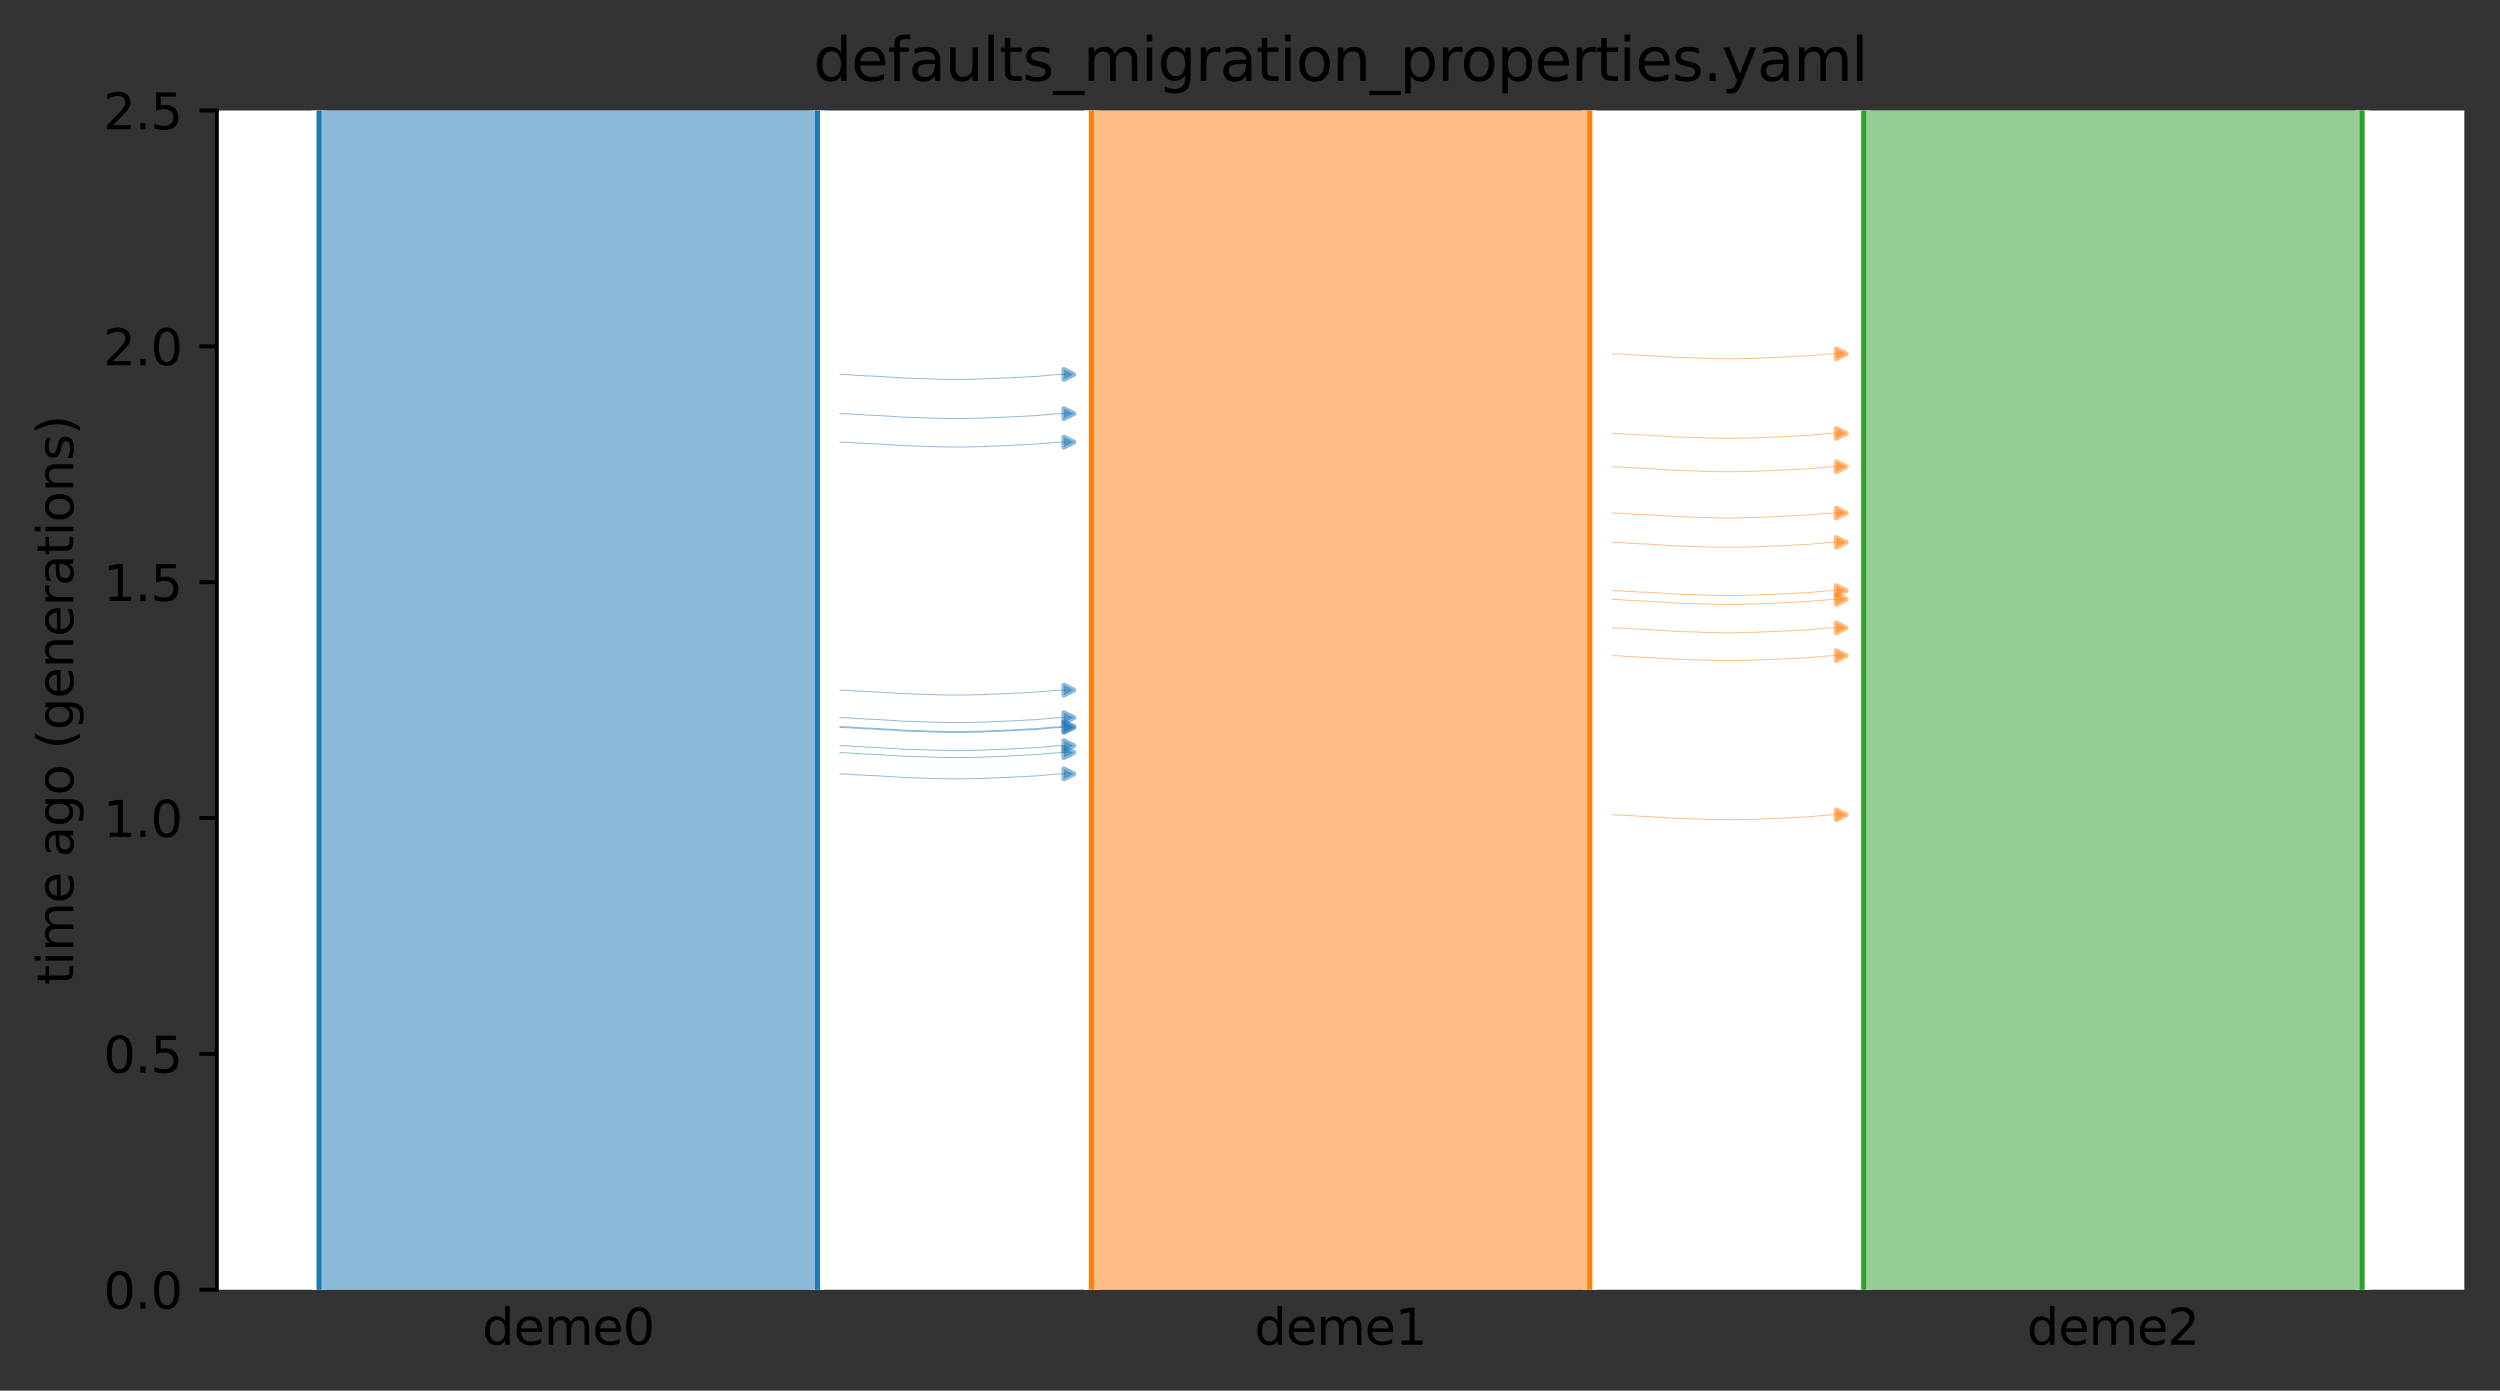 <?xml version="1.0" encoding="utf-8" standalone="no"?>
<!DOCTYPE svg PUBLIC "-//W3C//DTD SVG 1.1//EN"
  "http://www.w3.org/Graphics/SVG/1.1/DTD/svg11.dtd">
<svg xmlns:xlink="http://www.w3.org/1999/xlink" width="504.8pt" height="280.8pt" viewBox="0 0 504.8 280.8" xmlns="http://www.w3.org/2000/svg" version="1.1">
 <rect x="0" y="0" width="504.8" height="280.8" fill="#333333" stroke="none"/>
 <defs>
  <style type="text/css">*{stroke-linejoin: round; stroke-linecap: butt}</style>
 </defs>
 <g id="figure_1">
  <g id="patch_1">
   <path d="M 0 280.8 
L 504.8 280.8 
L 504.8 0 
L 0 0 
L 0 280.8 
z
" style="fill: none"/>
  </g>
  <g id="axes_1">
   <g id="patch_2">
    <path d="M 43.781 260.422 
L 497.6 260.422 
L 497.6 22.318 
L 43.781 22.318 
z
" style="fill: #ffffff"/>
   </g>
   <path d="M 169.607 151.973 
L 170.607 152.004 
L 171.607 152.041 
L 172.607 152.139 
L 173.607 152.172 
L 174.607 152.245 
L 175.607 152.284 
L 176.607 152.319 
L 177.607 152.377 
L 178.607 152.447 
L 179.607 152.499 
L 180.607 152.558 
L 181.607 152.647 
L 182.607 152.693 
L 183.607 152.735 
L 184.607 152.766 
L 185.607 152.792 
L 186.607 152.813 
L 187.607 152.867 
L 188.607 152.895 
L 189.607 152.925 
L 190.607 152.95 
L 191.607 152.961 
L 192.607 152.972 
L 193.607 152.971 
L 194.607 152.962 
L 195.607 152.95 
L 196.607 152.919 
L 197.607 152.908 
L 198.607 152.878 
L 199.607 152.818 
L 200.607 152.781 
L 201.607 152.742 
L 202.607 152.699 
L 203.607 152.667 
L 204.607 152.599 
L 205.607 152.56 
L 206.607 152.517 
L 207.607 152.447 
L 208.607 152.41 
L 209.607 152.352 
L 210.607 152.241 
L 211.607 152.17 
L 212.607 152.058 
L 213.607 152.012 
L 214.607 151.95 
L 215.823 151.902 
" clip-path="url(#p80053622db)" style="fill: none; stroke: #1f77b4; stroke-opacity: 0.5; stroke-width: 0.2; stroke-linecap: square"/>
   <path d="M 169.607 75.607 
L 170.607 75.638 
L 171.607 75.675 
L 172.607 75.773 
L 173.607 75.805 
L 174.607 75.879 
L 175.607 75.917 
L 176.607 75.953 
L 177.607 76.01 
L 178.607 76.081 
L 179.607 76.133 
L 180.607 76.192 
L 181.607 76.28 
L 182.607 76.326 
L 183.607 76.369 
L 184.607 76.399 
L 185.607 76.425 
L 186.607 76.447 
L 187.607 76.501 
L 188.607 76.529 
L 189.607 76.559 
L 190.607 76.584 
L 191.607 76.595 
L 192.607 76.605 
L 193.607 76.605 
L 194.607 76.596 
L 195.607 76.584 
L 196.607 76.553 
L 197.607 76.542 
L 198.607 76.512 
L 199.607 76.452 
L 200.607 76.415 
L 201.607 76.375 
L 202.607 76.333 
L 203.607 76.3 
L 204.607 76.233 
L 205.607 76.194 
L 206.607 76.151 
L 207.607 76.08 
L 208.607 76.044 
L 209.607 75.986 
L 210.607 75.875 
L 211.607 75.804 
L 212.607 75.691 
L 213.607 75.645 
L 214.607 75.584 
L 215.823 75.536 
" clip-path="url(#p80053622db)" style="fill: none; stroke: #1f77b4; stroke-opacity: 0.5; stroke-width: 0.2; stroke-linecap: square"/>
   <path d="M 169.607 150.557 
L 170.607 150.589 
L 171.607 150.625 
L 172.607 150.723 
L 173.607 150.756 
L 174.607 150.829 
L 175.607 150.868 
L 176.607 150.903 
L 177.607 150.961 
L 178.607 151.031 
L 179.607 151.083 
L 180.607 151.142 
L 181.607 151.231 
L 182.607 151.277 
L 183.607 151.319 
L 184.607 151.35 
L 185.607 151.376 
L 186.607 151.397 
L 187.607 151.451 
L 188.607 151.479 
L 189.607 151.509 
L 190.607 151.534 
L 191.607 151.546 
L 192.607 151.556 
L 193.607 151.556 
L 194.607 151.546 
L 195.607 151.534 
L 196.607 151.503 
L 197.607 151.492 
L 198.607 151.462 
L 199.607 151.402 
L 200.607 151.365 
L 201.607 151.326 
L 202.607 151.284 
L 203.607 151.251 
L 204.607 151.183 
L 205.607 151.144 
L 206.607 151.102 
L 207.607 151.031 
L 208.607 150.995 
L 209.607 150.936 
L 210.607 150.825 
L 211.607 150.755 
L 212.607 150.642 
L 213.607 150.596 
L 214.607 150.535 
L 215.823 150.486 
" clip-path="url(#p80053622db)" style="fill: none; stroke: #1f77b4; stroke-opacity: 0.5; stroke-width: 0.2; stroke-linecap: square"/>
   <path d="M 169.607 156.268 
L 170.607 156.3 
L 171.607 156.337 
L 172.607 156.434 
L 173.607 156.467 
L 174.607 156.54 
L 175.607 156.579 
L 176.607 156.614 
L 177.607 156.672 
L 178.607 156.743 
L 179.607 156.794 
L 180.607 156.854 
L 181.607 156.942 
L 182.607 156.988 
L 183.607 157.03 
L 184.607 157.061 
L 185.607 157.087 
L 186.607 157.108 
L 187.607 157.162 
L 188.607 157.19 
L 189.607 157.22 
L 190.607 157.246 
L 191.607 157.257 
L 192.607 157.267 
L 193.607 157.267 
L 194.607 157.257 
L 195.607 157.245 
L 196.607 157.214 
L 197.607 157.203 
L 198.607 157.173 
L 199.607 157.113 
L 200.607 157.076 
L 201.607 157.037 
L 202.607 156.995 
L 203.607 156.962 
L 204.607 156.894 
L 205.607 156.855 
L 206.607 156.813 
L 207.607 156.742 
L 208.607 156.706 
L 209.607 156.647 
L 210.607 156.536 
L 211.607 156.466 
L 212.607 156.353 
L 213.607 156.307 
L 214.607 156.246 
L 215.823 156.197 
" clip-path="url(#p80053622db)" style="fill: none; stroke: #1f77b4; stroke-opacity: 0.5; stroke-width: 0.2; stroke-linecap: square"/>
   <path d="M 169.607 144.903 
L 170.607 144.934 
L 171.607 144.971 
L 172.607 145.069 
L 173.607 145.101 
L 174.607 145.175 
L 175.607 145.214 
L 176.607 145.249 
L 177.607 145.307 
L 178.607 145.377 
L 179.607 145.429 
L 180.607 145.488 
L 181.607 145.576 
L 182.607 145.623 
L 183.607 145.665 
L 184.607 145.695 
L 185.607 145.721 
L 186.607 145.743 
L 187.607 145.797 
L 188.607 145.825 
L 189.607 145.855 
L 190.607 145.88 
L 191.607 145.891 
L 192.607 145.901 
L 193.607 145.901 
L 194.607 145.892 
L 195.607 145.88 
L 196.607 145.849 
L 197.607 145.838 
L 198.607 145.808 
L 199.607 145.748 
L 200.607 145.711 
L 201.607 145.672 
L 202.607 145.629 
L 203.607 145.596 
L 204.607 145.529 
L 205.607 145.49 
L 206.607 145.447 
L 207.607 145.377 
L 208.607 145.34 
L 209.607 145.282 
L 210.607 145.171 
L 211.607 145.1 
L 212.607 144.987 
L 213.607 144.942 
L 214.607 144.88 
L 215.823 144.832 
" clip-path="url(#p80053622db)" style="fill: none; stroke: #1f77b4; stroke-opacity: 0.5; stroke-width: 0.2; stroke-linecap: square"/>
   <path d="M 169.607 89.265 
L 170.607 89.297 
L 171.607 89.333 
L 172.607 89.431 
L 173.607 89.464 
L 174.607 89.537 
L 175.607 89.576 
L 176.607 89.611 
L 177.607 89.669 
L 178.607 89.739 
L 179.607 89.791 
L 180.607 89.85 
L 181.607 89.939 
L 182.607 89.985 
L 183.607 90.027 
L 184.607 90.058 
L 185.607 90.084 
L 186.607 90.105 
L 187.607 90.159 
L 188.607 90.187 
L 189.607 90.217 
L 190.607 90.242 
L 191.607 90.254 
L 192.607 90.264 
L 193.607 90.264 
L 194.607 90.254 
L 195.607 90.242 
L 196.607 90.211 
L 197.607 90.2 
L 198.607 90.17 
L 199.607 90.11 
L 200.607 90.073 
L 201.607 90.034 
L 202.607 89.992 
L 203.607 89.959 
L 204.607 89.891 
L 205.607 89.852 
L 206.607 89.81 
L 207.607 89.739 
L 208.607 89.703 
L 209.607 89.644 
L 210.607 89.533 
L 211.607 89.463 
L 212.607 89.35 
L 213.607 89.304 
L 214.607 89.243 
L 215.823 89.194 
" clip-path="url(#p80053622db)" style="fill: none; stroke: #1f77b4; stroke-opacity: 0.5; stroke-width: 0.2; stroke-linecap: square"/>
   <path d="M 169.607 146.894 
L 170.607 146.925 
L 171.607 146.962 
L 172.607 147.06 
L 173.607 147.093 
L 174.607 147.166 
L 175.607 147.205 
L 176.607 147.24 
L 177.607 147.298 
L 178.607 147.368 
L 179.607 147.42 
L 180.607 147.479 
L 181.607 147.568 
L 182.607 147.614 
L 183.607 147.656 
L 184.607 147.687 
L 185.607 147.713 
L 186.607 147.734 
L 187.607 147.788 
L 188.607 147.816 
L 189.607 147.846 
L 190.607 147.871 
L 191.607 147.882 
L 192.607 147.892 
L 193.607 147.892 
L 194.607 147.883 
L 195.607 147.871 
L 196.607 147.84 
L 197.607 147.829 
L 198.607 147.799 
L 199.607 147.739 
L 200.607 147.702 
L 201.607 147.663 
L 202.607 147.62 
L 203.607 147.588 
L 204.607 147.52 
L 205.607 147.481 
L 206.607 147.438 
L 207.607 147.368 
L 208.607 147.331 
L 209.607 147.273 
L 210.607 147.162 
L 211.607 147.091 
L 212.607 146.978 
L 213.607 146.933 
L 214.607 146.871 
L 215.823 146.823 
" clip-path="url(#p80053622db)" style="fill: none; stroke: #1f77b4; stroke-opacity: 0.5; stroke-width: 0.2; stroke-linecap: square"/>
   <path d="M 169.607 139.346 
L 170.607 139.377 
L 171.607 139.414 
L 172.607 139.512 
L 173.607 139.544 
L 174.607 139.618 
L 175.607 139.657 
L 176.607 139.692 
L 177.607 139.75 
L 178.607 139.82 
L 179.607 139.872 
L 180.607 139.931 
L 181.607 140.02 
L 182.607 140.066 
L 183.607 140.108 
L 184.607 140.139 
L 185.607 140.165 
L 186.607 140.186 
L 187.607 140.24 
L 188.607 140.268 
L 189.607 140.298 
L 190.607 140.323 
L 191.607 140.334 
L 192.607 140.344 
L 193.607 140.344 
L 194.607 140.335 
L 195.607 140.323 
L 196.607 140.292 
L 197.607 140.281 
L 198.607 140.251 
L 199.607 140.191 
L 200.607 140.154 
L 201.607 140.115 
L 202.607 140.072 
L 203.607 140.04 
L 204.607 139.972 
L 205.607 139.933 
L 206.607 139.89 
L 207.607 139.82 
L 208.607 139.783 
L 209.607 139.725 
L 210.607 139.614 
L 211.607 139.543 
L 212.607 139.43 
L 213.607 139.385 
L 214.607 139.323 
L 215.823 139.275 
" clip-path="url(#p80053622db)" style="fill: none; stroke: #1f77b4; stroke-opacity: 0.5; stroke-width: 0.2; stroke-linecap: square"/>
   <path d="M 169.607 83.513 
L 170.607 83.545 
L 171.607 83.582 
L 172.607 83.679 
L 173.607 83.712 
L 174.607 83.785 
L 175.607 83.824 
L 176.607 83.859 
L 177.607 83.917 
L 178.607 83.987 
L 179.607 84.039 
L 180.607 84.099 
L 181.607 84.187 
L 182.607 84.233 
L 183.607 84.275 
L 184.607 84.306 
L 185.607 84.332 
L 186.607 84.353 
L 187.607 84.407 
L 188.607 84.435 
L 189.607 84.465 
L 190.607 84.491 
L 191.607 84.502 
L 192.607 84.512 
L 193.607 84.512 
L 194.607 84.502 
L 195.607 84.49 
L 196.607 84.459 
L 197.607 84.448 
L 198.607 84.418 
L 199.607 84.358 
L 200.607 84.321 
L 201.607 84.282 
L 202.607 84.24 
L 203.607 84.207 
L 204.607 84.139 
L 205.607 84.1 
L 206.607 84.058 
L 207.607 83.987 
L 208.607 83.951 
L 209.607 83.892 
L 210.607 83.781 
L 211.607 83.711 
L 212.607 83.598 
L 213.607 83.552 
L 214.607 83.491 
L 215.823 83.442 
" clip-path="url(#p80053622db)" style="fill: none; stroke: #1f77b4; stroke-opacity: 0.5; stroke-width: 0.2; stroke-linecap: square"/>
   <path d="M 169.607 146.716 
L 170.607 146.747 
L 171.607 146.784 
L 172.607 146.882 
L 173.607 146.914 
L 174.607 146.988 
L 175.607 147.027 
L 176.607 147.062 
L 177.607 147.12 
L 178.607 147.19 
L 179.607 147.242 
L 180.607 147.301 
L 181.607 147.389 
L 182.607 147.436 
L 183.607 147.478 
L 184.607 147.509 
L 185.607 147.535 
L 186.607 147.556 
L 187.607 147.61 
L 188.607 147.638 
L 189.607 147.668 
L 190.607 147.693 
L 191.607 147.704 
L 192.607 147.714 
L 193.607 147.714 
L 194.607 147.705 
L 195.607 147.693 
L 196.607 147.662 
L 197.607 147.651 
L 198.607 147.621 
L 199.607 147.561 
L 200.607 147.524 
L 201.607 147.485 
L 202.607 147.442 
L 203.607 147.41 
L 204.607 147.342 
L 205.607 147.303 
L 206.607 147.26 
L 207.607 147.19 
L 208.607 147.153 
L 209.607 147.095 
L 210.607 146.984 
L 211.607 146.913 
L 212.607 146.8 
L 213.607 146.755 
L 214.607 146.693 
L 215.823 146.645 
" clip-path="url(#p80053622db)" style="fill: none; stroke: #1f77b4; stroke-opacity: 0.5; stroke-width: 0.2; stroke-linecap: square"/>
   <path d="M 325.558 119.244 
L 326.558 119.275 
L 327.558 119.312 
L 328.558 119.41 
L 329.558 119.443 
L 330.558 119.516 
L 331.558 119.555 
L 332.558 119.59 
L 333.558 119.648 
L 334.558 119.718 
L 335.558 119.77 
L 336.558 119.829 
L 337.558 119.918 
L 338.558 119.964 
L 339.558 120.006 
L 340.558 120.037 
L 341.558 120.063 
L 342.558 120.084 
L 343.558 120.138 
L 344.558 120.166 
L 345.558 120.196 
L 346.558 120.221 
L 347.558 120.232 
L 348.558 120.242 
L 349.558 120.242 
L 350.558 120.233 
L 351.558 120.221 
L 352.558 120.19 
L 353.558 120.179 
L 354.558 120.149 
L 355.558 120.089 
L 356.558 120.052 
L 357.558 120.013 
L 358.558 119.97 
L 359.558 119.938 
L 360.558 119.87 
L 361.558 119.831 
L 362.558 119.788 
L 363.558 119.718 
L 364.558 119.681 
L 365.558 119.623 
L 366.558 119.512 
L 367.558 119.441 
L 368.558 119.328 
L 369.558 119.283 
L 370.558 119.221 
L 371.775 119.173 
" clip-path="url(#p80053622db)" style="fill: none; stroke: #ff7f0e; stroke-opacity: 0.5; stroke-width: 0.2; stroke-linecap: square"/>
   <path d="M 325.558 87.505 
L 326.558 87.536 
L 327.558 87.573 
L 328.558 87.671 
L 329.558 87.703 
L 330.558 87.777 
L 331.558 87.816 
L 332.558 87.851 
L 333.558 87.909 
L 334.558 87.979 
L 335.558 88.031 
L 336.558 88.09 
L 337.558 88.178 
L 338.558 88.225 
L 339.558 88.267 
L 340.558 88.298 
L 341.558 88.324 
L 342.558 88.345 
L 343.558 88.399 
L 344.558 88.427 
L 345.558 88.457 
L 346.558 88.482 
L 347.558 88.493 
L 348.558 88.503 
L 349.558 88.503 
L 350.558 88.494 
L 351.558 88.482 
L 352.558 88.451 
L 353.558 88.44 
L 354.558 88.41 
L 355.558 88.35 
L 356.558 88.313 
L 357.558 88.274 
L 358.558 88.231 
L 359.558 88.199 
L 360.558 88.131 
L 361.558 88.092 
L 362.558 88.049 
L 363.558 87.979 
L 364.558 87.942 
L 365.558 87.884 
L 366.558 87.773 
L 367.558 87.702 
L 368.558 87.589 
L 369.558 87.544 
L 370.558 87.482 
L 371.775 87.434 
" clip-path="url(#p80053622db)" style="fill: none; stroke: #ff7f0e; stroke-opacity: 0.5; stroke-width: 0.2; stroke-linecap: square"/>
   <path d="M 325.558 126.766 
L 326.558 126.798 
L 327.558 126.835 
L 328.558 126.932 
L 329.558 126.965 
L 330.558 127.038 
L 331.558 127.077 
L 332.558 127.112 
L 333.558 127.17 
L 334.558 127.24 
L 335.558 127.292 
L 336.558 127.351 
L 337.558 127.44 
L 338.558 127.486 
L 339.558 127.528 
L 340.558 127.559 
L 341.558 127.585 
L 342.558 127.606 
L 343.558 127.66 
L 344.558 127.688 
L 345.558 127.718 
L 346.558 127.743 
L 347.558 127.755 
L 348.558 127.765 
L 349.558 127.765 
L 350.558 127.755 
L 351.558 127.743 
L 352.558 127.712 
L 353.558 127.701 
L 354.558 127.671 
L 355.558 127.611 
L 356.558 127.574 
L 357.558 127.535 
L 358.558 127.493 
L 359.558 127.46 
L 360.558 127.392 
L 361.558 127.353 
L 362.558 127.311 
L 363.558 127.24 
L 364.558 127.204 
L 365.558 127.145 
L 366.558 127.034 
L 367.558 126.964 
L 368.558 126.851 
L 369.558 126.805 
L 370.558 126.744 
L 371.775 126.695 
" clip-path="url(#p80053622db)" style="fill: none; stroke: #ff7f0e; stroke-opacity: 0.5; stroke-width: 0.2; stroke-linecap: square"/>
   <path d="M 325.558 121.046 
L 326.558 121.077 
L 327.558 121.114 
L 328.558 121.212 
L 329.558 121.244 
L 330.558 121.318 
L 331.558 121.357 
L 332.558 121.392 
L 333.558 121.45 
L 334.558 121.52 
L 335.558 121.572 
L 336.558 121.631 
L 337.558 121.719 
L 338.558 121.766 
L 339.558 121.808 
L 340.558 121.839 
L 341.558 121.865 
L 342.558 121.886 
L 343.558 121.94 
L 344.558 121.968 
L 345.558 121.998 
L 346.558 122.023 
L 347.558 122.034 
L 348.558 122.044 
L 349.558 122.044 
L 350.558 122.035 
L 351.558 122.023 
L 352.558 121.992 
L 353.558 121.981 
L 354.558 121.951 
L 355.558 121.891 
L 356.558 121.854 
L 357.558 121.815 
L 358.558 121.772 
L 359.558 121.74 
L 360.558 121.672 
L 361.558 121.633 
L 362.558 121.59 
L 363.558 121.52 
L 364.558 121.483 
L 365.558 121.425 
L 366.558 121.314 
L 367.558 121.243 
L 368.558 121.13 
L 369.558 121.085 
L 370.558 121.023 
L 371.775 120.975 
" clip-path="url(#p80053622db)" style="fill: none; stroke: #ff7f0e; stroke-opacity: 0.5; stroke-width: 0.2; stroke-linecap: square"/>
   <path d="M 325.558 109.508 
L 326.558 109.54 
L 327.558 109.577 
L 328.558 109.674 
L 329.558 109.707 
L 330.558 109.781 
L 331.558 109.819 
L 332.558 109.855 
L 333.558 109.912 
L 334.558 109.983 
L 335.558 110.035 
L 336.558 110.094 
L 337.558 110.182 
L 338.558 110.228 
L 339.558 110.271 
L 340.558 110.301 
L 341.558 110.327 
L 342.558 110.348 
L 343.558 110.403 
L 344.558 110.43 
L 345.558 110.46 
L 346.558 110.486 
L 347.558 110.497 
L 348.558 110.507 
L 349.558 110.507 
L 350.558 110.497 
L 351.558 110.486 
L 352.558 110.455 
L 353.558 110.443 
L 354.558 110.413 
L 355.558 110.353 
L 356.558 110.316 
L 357.558 110.277 
L 358.558 110.235 
L 359.558 110.202 
L 360.558 110.135 
L 361.558 110.095 
L 362.558 110.053 
L 363.558 109.982 
L 364.558 109.946 
L 365.558 109.887 
L 366.558 109.776 
L 367.558 109.706 
L 368.558 109.593 
L 369.558 109.547 
L 370.558 109.486 
L 371.775 109.437 
" clip-path="url(#p80053622db)" style="fill: none; stroke: #ff7f0e; stroke-opacity: 0.5; stroke-width: 0.2; stroke-linecap: square"/>
   <path d="M 325.558 94.251 
L 326.558 94.282 
L 327.558 94.319 
L 328.558 94.417 
L 329.558 94.45 
L 330.558 94.523 
L 331.558 94.562 
L 332.558 94.597 
L 333.558 94.655 
L 334.558 94.725 
L 335.558 94.777 
L 336.558 94.836 
L 337.558 94.925 
L 338.558 94.971 
L 339.558 95.013 
L 340.558 95.044 
L 341.558 95.07 
L 342.558 95.091 
L 343.558 95.145 
L 344.558 95.173 
L 345.558 95.203 
L 346.558 95.228 
L 347.558 95.239 
L 348.558 95.25 
L 349.558 95.249 
L 350.558 95.24 
L 351.558 95.228 
L 352.558 95.197 
L 353.558 95.186 
L 354.558 95.156 
L 355.558 95.096 
L 356.558 95.059 
L 357.558 95.02 
L 358.558 94.977 
L 359.558 94.945 
L 360.558 94.877 
L 361.558 94.838 
L 362.558 94.795 
L 363.558 94.725 
L 364.558 94.688 
L 365.558 94.63 
L 366.558 94.519 
L 367.558 94.448 
L 368.558 94.335 
L 369.558 94.29 
L 370.558 94.228 
L 371.775 94.18 
" clip-path="url(#p80053622db)" style="fill: none; stroke: #ff7f0e; stroke-opacity: 0.5; stroke-width: 0.2; stroke-linecap: square"/>
   <path d="M 325.558 164.517 
L 326.558 164.548 
L 327.558 164.585 
L 328.558 164.683 
L 329.558 164.716 
L 330.558 164.789 
L 331.558 164.828 
L 332.558 164.863 
L 333.558 164.921 
L 334.558 164.991 
L 335.558 165.043 
L 336.558 165.102 
L 337.558 165.191 
L 338.558 165.237 
L 339.558 165.279 
L 340.558 165.31 
L 341.558 165.336 
L 342.558 165.357 
L 343.558 165.411 
L 344.558 165.439 
L 345.558 165.469 
L 346.558 165.494 
L 347.558 165.506 
L 348.558 165.516 
L 349.558 165.515 
L 350.558 165.506 
L 351.558 165.494 
L 352.558 165.463 
L 353.558 165.452 
L 354.558 165.422 
L 355.558 165.362 
L 356.558 165.325 
L 357.558 165.286 
L 358.558 165.243 
L 359.558 165.211 
L 360.558 165.143 
L 361.558 165.104 
L 362.558 165.061 
L 363.558 164.991 
L 364.558 164.955 
L 365.558 164.896 
L 366.558 164.785 
L 367.558 164.714 
L 368.558 164.602 
L 369.558 164.556 
L 370.558 164.495 
L 371.775 164.446 
" clip-path="url(#p80053622db)" style="fill: none; stroke: #ff7f0e; stroke-opacity: 0.5; stroke-width: 0.2; stroke-linecap: square"/>
   <path d="M 325.558 132.396 
L 326.558 132.427 
L 327.558 132.464 
L 328.558 132.562 
L 329.558 132.594 
L 330.558 132.668 
L 331.558 132.706 
L 332.558 132.742 
L 333.558 132.799 
L 334.558 132.87 
L 335.558 132.922 
L 336.558 132.981 
L 337.558 133.069 
L 338.558 133.115 
L 339.558 133.158 
L 340.558 133.188 
L 341.558 133.214 
L 342.558 133.236 
L 343.558 133.29 
L 344.558 133.318 
L 345.558 133.347 
L 346.558 133.373 
L 347.558 133.384 
L 348.558 133.394 
L 349.558 133.394 
L 350.558 133.384 
L 351.558 133.373 
L 352.558 133.342 
L 353.558 133.331 
L 354.558 133.3 
L 355.558 133.241 
L 356.558 133.204 
L 357.558 133.164 
L 358.558 133.122 
L 359.558 133.089 
L 360.558 133.022 
L 361.558 132.983 
L 362.558 132.94 
L 363.558 132.869 
L 364.558 132.833 
L 365.558 132.775 
L 366.558 132.664 
L 367.558 132.593 
L 368.558 132.48 
L 369.558 132.434 
L 370.558 132.373 
L 371.775 132.325 
" clip-path="url(#p80053622db)" style="fill: none; stroke: #ff7f0e; stroke-opacity: 0.5; stroke-width: 0.2; stroke-linecap: square"/>
   <path d="M 325.558 71.44 
L 326.558 71.472 
L 327.558 71.509 
L 328.558 71.607 
L 329.558 71.639 
L 330.558 71.713 
L 331.558 71.751 
L 332.558 71.787 
L 333.558 71.844 
L 334.558 71.915 
L 335.558 71.967 
L 336.558 72.026 
L 337.558 72.114 
L 338.558 72.16 
L 339.558 72.203 
L 340.558 72.233 
L 341.558 72.259 
L 342.558 72.28 
L 343.558 72.335 
L 344.558 72.363 
L 345.558 72.392 
L 346.558 72.418 
L 347.558 72.429 
L 348.558 72.439 
L 349.558 72.439 
L 350.558 72.429 
L 351.558 72.418 
L 352.558 72.387 
L 353.558 72.375 
L 354.558 72.345 
L 355.558 72.286 
L 356.558 72.248 
L 357.558 72.209 
L 358.558 72.167 
L 359.558 72.134 
L 360.558 72.067 
L 361.558 72.028 
L 362.558 71.985 
L 363.558 71.914 
L 364.558 71.878 
L 365.558 71.819 
L 366.558 71.709 
L 367.558 71.638 
L 368.558 71.525 
L 369.558 71.479 
L 370.558 71.418 
L 371.775 71.369 
" clip-path="url(#p80053622db)" style="fill: none; stroke: #ff7f0e; stroke-opacity: 0.5; stroke-width: 0.2; stroke-linecap: square"/>
   <path d="M 325.558 103.585 
L 326.558 103.616 
L 327.558 103.653 
L 328.558 103.751 
L 329.558 103.783 
L 330.558 103.857 
L 331.558 103.896 
L 332.558 103.931 
L 333.558 103.989 
L 334.558 104.059 
L 335.558 104.111 
L 336.558 104.17 
L 337.558 104.258 
L 338.558 104.305 
L 339.558 104.347 
L 340.558 104.377 
L 341.558 104.403 
L 342.558 104.425 
L 343.558 104.479 
L 344.558 104.507 
L 345.558 104.537 
L 346.558 104.562 
L 347.558 104.573 
L 348.558 104.583 
L 349.558 104.583 
L 350.558 104.574 
L 351.558 104.562 
L 352.558 104.531 
L 353.558 104.52 
L 354.558 104.49 
L 355.558 104.43 
L 356.558 104.393 
L 357.558 104.354 
L 358.558 104.311 
L 359.558 104.278 
L 360.558 104.211 
L 361.558 104.172 
L 362.558 104.129 
L 363.558 104.059 
L 364.558 104.022 
L 365.558 103.964 
L 366.558 103.853 
L 367.558 103.782 
L 368.558 103.669 
L 369.558 103.623 
L 370.558 103.562 
L 371.775 103.514 
" clip-path="url(#p80053622db)" style="fill: none; stroke: #ff7f0e; stroke-opacity: 0.5; stroke-width: 0.2; stroke-linecap: square"/>
   <g id="patch_3">
    <path d="M 64.409 22.318 
L 64.409 260.422 
M 165.068 22.318 
L 165.068 260.422 
" clip-path="url(#p80053622db)" style="fill: none; stroke: #ffffff; stroke-width: 3; stroke-linejoin: miter"/>
    <path d="M 64.409 22.318 
L 64.409 260.422 
M 165.068 22.318 
L 165.068 260.422 
" clip-path="url(#p80053622db)" style="fill: none; stroke: #1f77b4; stroke-linejoin: miter"/>
    <g id="PolyCollection_1">
     <path d="M 165.068 22.318 
L 64.409 22.318 
L 64.409 260.422 
L 165.068 260.422 
L 165.068 260.422 
L 165.068 22.318 
z
" clip-path="url(#p80053622db)" style="fill: #1f77b4; fill-opacity: 0.5"/>
    </g>
    <g id="patch_4">
     <path d="M 220.361 22.318 
L 220.361 260.422 
M 321.02 22.318 
L 321.02 260.422 
" clip-path="url(#p80053622db)" style="fill: none; stroke: #ffffff; stroke-width: 3; stroke-linejoin: miter"/>
     <path d="M 220.361 22.318 
L 220.361 260.422 
M 321.02 22.318 
L 321.02 260.422 
" clip-path="url(#p80053622db)" style="fill: none; stroke: #ff7f0e; stroke-linejoin: miter"/>
     <g id="PolyCollection_2">
      <path d="M 321.02 22.318 
L 220.361 22.318 
L 220.361 260.422 
L 321.02 260.422 
L 321.02 260.422 
L 321.02 22.318 
z
" clip-path="url(#p80053622db)" style="fill: #ff7f0e; fill-opacity: 0.5"/>
     </g>
     <g id="patch_5">
      <path d="M 376.313 22.318 
L 376.313 260.422 
M 476.972 22.318 
L 476.972 260.422 
" clip-path="url(#p80053622db)" style="fill: none; stroke: #ffffff; stroke-width: 3; stroke-linejoin: miter"/>
      <path d="M 376.313 22.318 
L 376.313 260.422 
M 476.972 22.318 
L 476.972 260.422 
" clip-path="url(#p80053622db)" style="fill: none; stroke: #2ca02c; stroke-linejoin: miter"/>
      <g id="PolyCollection_3">
       <path d="M 476.972 22.318 
L 376.313 22.318 
L 376.313 260.422 
L 476.972 260.422 
L 476.972 260.422 
L 476.972 22.318 
z
" clip-path="url(#p80053622db)" style="fill: #2ca02c; fill-opacity: 0.5"/>
      </g>
      <g id="matplotlib.axis_1">
       <g id="xtick_1">
        <g id="line2d_1"/>
        <g id="text_1">
         <!-- deme0 -->
         <g transform="translate(97.36 271.52)scale(0.1 -0.1)">
          <defs>
           <path id="DejaVuSans-64" d="M 2906 2969 
L 2906 4863 
L 3481 4863 
L 3481 0 
L 2906 0 
L 2906 525 
Q 2725 213 2448 61 
Q 2172 -91 1784 -91 
Q 1150 -91 751 415 
Q 353 922 353 1747 
Q 353 2572 751 3078 
Q 1150 3584 1784 3584 
Q 2172 3584 2448 3432 
Q 2725 3281 2906 2969 
z
M 947 1747 
Q 947 1113 1208 752 
Q 1469 391 1925 391 
Q 2381 391 2643 752 
Q 2906 1113 2906 1747 
Q 2906 2381 2643 2742 
Q 2381 3103 1925 3103 
Q 1469 3103 1208 2742 
Q 947 2381 947 1747 
z
" transform="scale(0.016)"/>
           <path id="DejaVuSans-65" d="M 3597 1894 
L 3597 1613 
L 953 1613 
Q 991 1019 1311 708 
Q 1631 397 2203 397 
Q 2534 397 2845 478 
Q 3156 559 3463 722 
L 3463 178 
Q 3153 47 2828 -22 
Q 2503 -91 2169 -91 
Q 1331 -91 842 396 
Q 353 884 353 1716 
Q 353 2575 817 3079 
Q 1281 3584 2069 3584 
Q 2775 3584 3186 3129 
Q 3597 2675 3597 1894 
z
M 3022 2063 
Q 3016 2534 2758 2815 
Q 2500 3097 2075 3097 
Q 1594 3097 1305 2825 
Q 1016 2553 972 2059 
L 3022 2063 
z
" transform="scale(0.016)"/>
           <path id="DejaVuSans-6d" d="M 3328 2828 
Q 3544 3216 3844 3400 
Q 4144 3584 4550 3584 
Q 5097 3584 5394 3201 
Q 5691 2819 5691 2113 
L 5691 0 
L 5113 0 
L 5113 2094 
Q 5113 2597 4934 2840 
Q 4756 3084 4391 3084 
Q 3944 3084 3684 2787 
Q 3425 2491 3425 1978 
L 3425 0 
L 2847 0 
L 2847 2094 
Q 2847 2600 2669 2842 
Q 2491 3084 2119 3084 
Q 1678 3084 1418 2786 
Q 1159 2488 1159 1978 
L 1159 0 
L 581 0 
L 581 3500 
L 1159 3500 
L 1159 2956 
Q 1356 3278 1631 3431 
Q 1906 3584 2284 3584 
Q 2666 3584 2933 3390 
Q 3200 3197 3328 2828 
z
" transform="scale(0.016)"/>
           <path id="DejaVuSans-30" d="M 2034 4250 
Q 1547 4250 1301 3770 
Q 1056 3291 1056 2328 
Q 1056 1369 1301 889 
Q 1547 409 2034 409 
Q 2525 409 2770 889 
Q 3016 1369 3016 2328 
Q 3016 3291 2770 3770 
Q 2525 4250 2034 4250 
z
M 2034 4750 
Q 2819 4750 3233 4129 
Q 3647 3509 3647 2328 
Q 3647 1150 3233 529 
Q 2819 -91 2034 -91 
Q 1250 -91 836 529 
Q 422 1150 422 2328 
Q 422 3509 836 4129 
Q 1250 4750 2034 4750 
z
" transform="scale(0.016)"/>
          </defs>
          <use xlink:href="#DejaVuSans-64"/>
          <use xlink:href="#DejaVuSans-65" x="63.477"/>
          <use xlink:href="#DejaVuSans-6d" x="125"/>
          <use xlink:href="#DejaVuSans-65" x="222.412"/>
          <use xlink:href="#DejaVuSans-30" x="283.936"/>
         </g>
        </g>
       </g>
       <g id="xtick_2">
        <g id="line2d_2"/>
        <g id="text_2">
         <!-- deme1 -->
         <g transform="translate(253.312 271.52)scale(0.1 -0.1)">
          <defs>
           <path id="DejaVuSans-31" d="M 794 531 
L 1825 531 
L 1825 4091 
L 703 3866 
L 703 4441 
L 1819 4666 
L 2450 4666 
L 2450 531 
L 3481 531 
L 3481 0 
L 794 0 
L 794 531 
z
" transform="scale(0.016)"/>
          </defs>
          <use xlink:href="#DejaVuSans-64"/>
          <use xlink:href="#DejaVuSans-65" x="63.477"/>
          <use xlink:href="#DejaVuSans-6d" x="125"/>
          <use xlink:href="#DejaVuSans-65" x="222.412"/>
          <use xlink:href="#DejaVuSans-31" x="283.936"/>
         </g>
        </g>
       </g>
       <g id="xtick_3">
        <g id="line2d_3"/>
        <g id="text_3">
         <!-- deme2 -->
         <g transform="translate(409.263 271.52)scale(0.1 -0.1)">
          <defs>
           <path id="DejaVuSans-32" d="M 1228 531 
L 3431 531 
L 3431 0 
L 469 0 
L 469 531 
Q 828 903 1448 1529 
Q 2069 2156 2228 2338 
Q 2531 2678 2651 2914 
Q 2772 3150 2772 3378 
Q 2772 3750 2511 3984 
Q 2250 4219 1831 4219 
Q 1534 4219 1204 4116 
Q 875 4013 500 3803 
L 500 4441 
Q 881 4594 1212 4672 
Q 1544 4750 1819 4750 
Q 2544 4750 2975 4387 
Q 3406 4025 3406 3419 
Q 3406 3131 3298 2873 
Q 3191 2616 2906 2266 
Q 2828 2175 2409 1742 
Q 1991 1309 1228 531 
z
" transform="scale(0.016)"/>
          </defs>
          <use xlink:href="#DejaVuSans-64"/>
          <use xlink:href="#DejaVuSans-65" x="63.477"/>
          <use xlink:href="#DejaVuSans-6d" x="125"/>
          <use xlink:href="#DejaVuSans-65" x="222.412"/>
          <use xlink:href="#DejaVuSans-32" x="283.936"/>
         </g>
        </g>
       </g>
      </g>
      <g id="matplotlib.axis_2">
       <g id="ytick_1">
        <g id="line2d_4">
         <defs>
          <path id="m5f18085ac7" d="M 0 0 
L -3.5 0 
" style="stroke: #000000; stroke-width: 0.8"/>
         </defs>
         <g>
          <use xlink:href="#m5f18085ac7" x="43.781" y="260.422" style="stroke: #000000; stroke-width: 0.8"/>
         </g>
        </g>
        <g id="text_4">
         <!-- 0.0 -->
         <g transform="translate(20.878 264.221)scale(0.1 -0.1)">
          <defs>
           <path id="DejaVuSans-2e" d="M 684 794 
L 1344 794 
L 1344 0 
L 684 0 
L 684 794 
z
" transform="scale(0.016)"/>
          </defs>
          <use xlink:href="#DejaVuSans-30"/>
          <use xlink:href="#DejaVuSans-2e" x="63.623"/>
          <use xlink:href="#DejaVuSans-30" x="95.41"/>
         </g>
        </g>
       </g>
       <g id="ytick_2">
        <g id="line2d_5">
         <g>
          <use xlink:href="#m5f18085ac7" x="43.781" y="212.801" style="stroke: #000000; stroke-width: 0.8"/>
         </g>
        </g>
        <g id="text_5">
         <!-- 0.5 -->
         <g transform="translate(20.878 216.6)scale(0.1 -0.1)">
          <defs>
           <path id="DejaVuSans-35" d="M 691 4666 
L 3169 4666 
L 3169 4134 
L 1269 4134 
L 1269 2991 
Q 1406 3038 1543 3061 
Q 1681 3084 1819 3084 
Q 2600 3084 3056 2656 
Q 3513 2228 3513 1497 
Q 3513 744 3044 326 
Q 2575 -91 1722 -91 
Q 1428 -91 1123 -41 
Q 819 9 494 109 
L 494 744 
Q 775 591 1075 516 
Q 1375 441 1709 441 
Q 2250 441 2565 725 
Q 2881 1009 2881 1497 
Q 2881 1984 2565 2268 
Q 2250 2553 1709 2553 
Q 1456 2553 1204 2497 
Q 953 2441 691 2322 
L 691 4666 
z
" transform="scale(0.016)"/>
          </defs>
          <use xlink:href="#DejaVuSans-30"/>
          <use xlink:href="#DejaVuSans-2e" x="63.623"/>
          <use xlink:href="#DejaVuSans-35" x="95.41"/>
         </g>
        </g>
       </g>
       <g id="ytick_3">
        <g id="line2d_6">
         <g>
          <use xlink:href="#m5f18085ac7" x="43.781" y="165.18" style="stroke: #000000; stroke-width: 0.8"/>
         </g>
        </g>
        <g id="text_6">
         <!-- 1.0 -->
         <g transform="translate(20.878 168.98)scale(0.1 -0.1)">
          <use xlink:href="#DejaVuSans-31"/>
          <use xlink:href="#DejaVuSans-2e" x="63.623"/>
          <use xlink:href="#DejaVuSans-30" x="95.41"/>
         </g>
        </g>
       </g>
       <g id="ytick_4">
        <g id="line2d_7">
         <g>
          <use xlink:href="#m5f18085ac7" x="43.781" y="117.56" style="stroke: #000000; stroke-width: 0.8"/>
         </g>
        </g>
        <g id="text_7">
         <!-- 1.5 -->
         <g transform="translate(20.878 121.359)scale(0.1 -0.1)">
          <use xlink:href="#DejaVuSans-31"/>
          <use xlink:href="#DejaVuSans-2e" x="63.623"/>
          <use xlink:href="#DejaVuSans-35" x="95.41"/>
         </g>
        </g>
       </g>
       <g id="ytick_5">
        <g id="line2d_8">
         <g>
          <use xlink:href="#m5f18085ac7" x="43.781" y="69.939" style="stroke: #000000; stroke-width: 0.8"/>
         </g>
        </g>
        <g id="text_8">
         <!-- 2.0 -->
         <g transform="translate(20.878 73.738)scale(0.1 -0.1)">
          <use xlink:href="#DejaVuSans-32"/>
          <use xlink:href="#DejaVuSans-2e" x="63.623"/>
          <use xlink:href="#DejaVuSans-30" x="95.41"/>
         </g>
        </g>
       </g>
       <g id="ytick_6">
        <g id="line2d_9">
         <g>
          <use xlink:href="#m5f18085ac7" x="43.781" y="22.318" style="stroke: #000000; stroke-width: 0.8"/>
         </g>
        </g>
        <g id="text_9">
         <!-- 2.5 -->
         <g transform="translate(20.878 26.117)scale(0.1 -0.1)">
          <use xlink:href="#DejaVuSans-32"/>
          <use xlink:href="#DejaVuSans-2e" x="63.623"/>
          <use xlink:href="#DejaVuSans-35" x="95.41"/>
         </g>
        </g>
       </g>
       <g id="text_10">
        <!-- time ago (generations) -->
        <g transform="translate(14.798 198.841)rotate(-90)scale(0.1 -0.1)">
         <defs>
          <path id="DejaVuSans-74" d="M 1172 4494 
L 1172 3500 
L 2356 3500 
L 2356 3053 
L 1172 3053 
L 1172 1153 
Q 1172 725 1289 603 
Q 1406 481 1766 481 
L 2356 481 
L 2356 0 
L 1766 0 
Q 1100 0 847 248 
Q 594 497 594 1153 
L 594 3053 
L 172 3053 
L 172 3500 
L 594 3500 
L 594 4494 
L 1172 4494 
z
" transform="scale(0.016)"/>
          <path id="DejaVuSans-69" d="M 603 3500 
L 1178 3500 
L 1178 0 
L 603 0 
L 603 3500 
z
M 603 4863 
L 1178 4863 
L 1178 4134 
L 603 4134 
L 603 4863 
z
" transform="scale(0.016)"/>
          <path id="DejaVuSans-20" transform="scale(0.016)"/>
          <path id="DejaVuSans-61" d="M 2194 1759 
Q 1497 1759 1228 1600 
Q 959 1441 959 1056 
Q 959 750 1161 570 
Q 1363 391 1709 391 
Q 2188 391 2477 730 
Q 2766 1069 2766 1631 
L 2766 1759 
L 2194 1759 
z
M 3341 1997 
L 3341 0 
L 2766 0 
L 2766 531 
Q 2569 213 2275 61 
Q 1981 -91 1556 -91 
Q 1019 -91 701 211 
Q 384 513 384 1019 
Q 384 1609 779 1909 
Q 1175 2209 1959 2209 
L 2766 2209 
L 2766 2266 
Q 2766 2663 2505 2880 
Q 2244 3097 1772 3097 
Q 1472 3097 1187 3025 
Q 903 2953 641 2809 
L 641 3341 
Q 956 3463 1253 3523 
Q 1550 3584 1831 3584 
Q 2591 3584 2966 3190 
Q 3341 2797 3341 1997 
z
" transform="scale(0.016)"/>
          <path id="DejaVuSans-67" d="M 2906 1791 
Q 2906 2416 2648 2759 
Q 2391 3103 1925 3103 
Q 1463 3103 1205 2759 
Q 947 2416 947 1791 
Q 947 1169 1205 825 
Q 1463 481 1925 481 
Q 2391 481 2648 825 
Q 2906 1169 2906 1791 
z
M 3481 434 
Q 3481 -459 3084 -895 
Q 2688 -1331 1869 -1331 
Q 1566 -1331 1297 -1286 
Q 1028 -1241 775 -1147 
L 775 -588 
Q 1028 -725 1275 -790 
Q 1522 -856 1778 -856 
Q 2344 -856 2625 -561 
Q 2906 -266 2906 331 
L 2906 616 
Q 2728 306 2450 153 
Q 2172 0 1784 0 
Q 1141 0 747 490 
Q 353 981 353 1791 
Q 353 2603 747 3093 
Q 1141 3584 1784 3584 
Q 2172 3584 2450 3431 
Q 2728 3278 2906 2969 
L 2906 3500 
L 3481 3500 
L 3481 434 
z
" transform="scale(0.016)"/>
          <path id="DejaVuSans-6f" d="M 1959 3097 
Q 1497 3097 1228 2736 
Q 959 2375 959 1747 
Q 959 1119 1226 758 
Q 1494 397 1959 397 
Q 2419 397 2687 759 
Q 2956 1122 2956 1747 
Q 2956 2369 2687 2733 
Q 2419 3097 1959 3097 
z
M 1959 3584 
Q 2709 3584 3137 3096 
Q 3566 2609 3566 1747 
Q 3566 888 3137 398 
Q 2709 -91 1959 -91 
Q 1206 -91 779 398 
Q 353 888 353 1747 
Q 353 2609 779 3096 
Q 1206 3584 1959 3584 
z
" transform="scale(0.016)"/>
          <path id="DejaVuSans-28" d="M 1984 4856 
Q 1566 4138 1362 3434 
Q 1159 2731 1159 2009 
Q 1159 1288 1364 580 
Q 1569 -128 1984 -844 
L 1484 -844 
Q 1016 -109 783 600 
Q 550 1309 550 2009 
Q 550 2706 781 3412 
Q 1013 4119 1484 4856 
L 1984 4856 
z
" transform="scale(0.016)"/>
          <path id="DejaVuSans-6e" d="M 3513 2113 
L 3513 0 
L 2938 0 
L 2938 2094 
Q 2938 2591 2744 2837 
Q 2550 3084 2163 3084 
Q 1697 3084 1428 2787 
Q 1159 2491 1159 1978 
L 1159 0 
L 581 0 
L 581 3500 
L 1159 3500 
L 1159 2956 
Q 1366 3272 1645 3428 
Q 1925 3584 2291 3584 
Q 2894 3584 3203 3211 
Q 3513 2838 3513 2113 
z
" transform="scale(0.016)"/>
          <path id="DejaVuSans-72" d="M 2631 2963 
Q 2534 3019 2420 3045 
Q 2306 3072 2169 3072 
Q 1681 3072 1420 2755 
Q 1159 2438 1159 1844 
L 1159 0 
L 581 0 
L 581 3500 
L 1159 3500 
L 1159 2956 
Q 1341 3275 1631 3429 
Q 1922 3584 2338 3584 
Q 2397 3584 2469 3576 
Q 2541 3569 2628 3553 
L 2631 2963 
z
" transform="scale(0.016)"/>
          <path id="DejaVuSans-73" d="M 2834 3397 
L 2834 2853 
Q 2591 2978 2328 3040 
Q 2066 3103 1784 3103 
Q 1356 3103 1142 2972 
Q 928 2841 928 2578 
Q 928 2378 1081 2264 
Q 1234 2150 1697 2047 
L 1894 2003 
Q 2506 1872 2764 1633 
Q 3022 1394 3022 966 
Q 3022 478 2636 193 
Q 2250 -91 1575 -91 
Q 1294 -91 989 -36 
Q 684 19 347 128 
L 347 722 
Q 666 556 975 473 
Q 1284 391 1588 391 
Q 1994 391 2212 530 
Q 2431 669 2431 922 
Q 2431 1156 2273 1281 
Q 2116 1406 1581 1522 
L 1381 1569 
Q 847 1681 609 1914 
Q 372 2147 372 2553 
Q 372 3047 722 3315 
Q 1072 3584 1716 3584 
Q 2034 3584 2315 3537 
Q 2597 3491 2834 3397 
z
" transform="scale(0.016)"/>
          <path id="DejaVuSans-29" d="M 513 4856 
L 1013 4856 
Q 1481 4119 1714 3412 
Q 1947 2706 1947 2009 
Q 1947 1309 1714 600 
Q 1481 -109 1013 -844 
L 513 -844 
Q 928 -128 1133 580 
Q 1338 1288 1338 2009 
Q 1338 2731 1133 3434 
Q 928 4138 513 4856 
z
" transform="scale(0.016)"/>
         </defs>
         <use xlink:href="#DejaVuSans-74"/>
         <use xlink:href="#DejaVuSans-69" x="39.209"/>
         <use xlink:href="#DejaVuSans-6d" x="66.992"/>
         <use xlink:href="#DejaVuSans-65" x="164.404"/>
         <use xlink:href="#DejaVuSans-20" x="225.928"/>
         <use xlink:href="#DejaVuSans-61" x="257.715"/>
         <use xlink:href="#DejaVuSans-67" x="318.994"/>
         <use xlink:href="#DejaVuSans-6f" x="382.471"/>
         <use xlink:href="#DejaVuSans-20" x="443.652"/>
         <use xlink:href="#DejaVuSans-28" x="475.439"/>
         <use xlink:href="#DejaVuSans-67" x="514.453"/>
         <use xlink:href="#DejaVuSans-65" x="577.93"/>
         <use xlink:href="#DejaVuSans-6e" x="639.453"/>
         <use xlink:href="#DejaVuSans-65" x="702.832"/>
         <use xlink:href="#DejaVuSans-72" x="764.355"/>
         <use xlink:href="#DejaVuSans-61" x="805.469"/>
         <use xlink:href="#DejaVuSans-74" x="866.748"/>
         <use xlink:href="#DejaVuSans-69" x="905.957"/>
         <use xlink:href="#DejaVuSans-6f" x="933.74"/>
         <use xlink:href="#DejaVuSans-6e" x="994.922"/>
         <use xlink:href="#DejaVuSans-73" x="1058.301"/>
         <use xlink:href="#DejaVuSans-29" x="1110.4"/>
        </g>
       </g>
      </g>
      <path d="M 216.823 151.973 
L 214.823 150.973 
L 214.823 152.973 
z
" clip-path="url(#p80053622db)" style="fill: #1f77b4; fill-opacity: 0.5; stroke: #1f77b4; stroke-opacity: 0.5; stroke-linejoin: miter"/>
      <path d="M 216.823 75.607 
L 214.823 74.607 
L 214.823 76.607 
z
" clip-path="url(#p80053622db)" style="fill: #1f77b4; fill-opacity: 0.5; stroke: #1f77b4; stroke-opacity: 0.5; stroke-linejoin: miter"/>
      <path d="M 216.823 150.557 
L 214.823 149.557 
L 214.823 151.557 
z
" clip-path="url(#p80053622db)" style="fill: #1f77b4; fill-opacity: 0.5; stroke: #1f77b4; stroke-opacity: 0.5; stroke-linejoin: miter"/>
      <path d="M 216.823 156.268 
L 214.823 155.268 
L 214.823 157.268 
z
" clip-path="url(#p80053622db)" style="fill: #1f77b4; fill-opacity: 0.5; stroke: #1f77b4; stroke-opacity: 0.5; stroke-linejoin: miter"/>
      <path d="M 216.823 144.903 
L 214.823 143.903 
L 214.823 145.903 
z
" clip-path="url(#p80053622db)" style="fill: #1f77b4; fill-opacity: 0.5; stroke: #1f77b4; stroke-opacity: 0.5; stroke-linejoin: miter"/>
      <path d="M 216.823 89.265 
L 214.823 88.265 
L 214.823 90.265 
z
" clip-path="url(#p80053622db)" style="fill: #1f77b4; fill-opacity: 0.5; stroke: #1f77b4; stroke-opacity: 0.5; stroke-linejoin: miter"/>
      <path d="M 216.823 146.894 
L 214.823 145.894 
L 214.823 147.894 
z
" clip-path="url(#p80053622db)" style="fill: #1f77b4; fill-opacity: 0.5; stroke: #1f77b4; stroke-opacity: 0.5; stroke-linejoin: miter"/>
      <path d="M 216.823 139.346 
L 214.823 138.346 
L 214.823 140.346 
z
" clip-path="url(#p80053622db)" style="fill: #1f77b4; fill-opacity: 0.5; stroke: #1f77b4; stroke-opacity: 0.5; stroke-linejoin: miter"/>
      <path d="M 216.823 83.513 
L 214.823 82.513 
L 214.823 84.513 
z
" clip-path="url(#p80053622db)" style="fill: #1f77b4; fill-opacity: 0.5; stroke: #1f77b4; stroke-opacity: 0.5; stroke-linejoin: miter"/>
      <path d="M 216.823 146.716 
L 214.823 145.716 
L 214.823 147.716 
z
" clip-path="url(#p80053622db)" style="fill: #1f77b4; fill-opacity: 0.5; stroke: #1f77b4; stroke-opacity: 0.5; stroke-linejoin: miter"/>
      <path d="M 372.775 119.244 
L 370.775 118.244 
L 370.775 120.244 
z
" clip-path="url(#p80053622db)" style="fill: #ff7f0e; fill-opacity: 0.5; stroke: #ff7f0e; stroke-opacity: 0.5; stroke-linejoin: miter"/>
      <path d="M 372.775 87.505 
L 370.775 86.505 
L 370.775 88.505 
z
" clip-path="url(#p80053622db)" style="fill: #ff7f0e; fill-opacity: 0.5; stroke: #ff7f0e; stroke-opacity: 0.5; stroke-linejoin: miter"/>
      <path d="M 372.775 126.766 
L 370.775 125.766 
L 370.775 127.766 
z
" clip-path="url(#p80053622db)" style="fill: #ff7f0e; fill-opacity: 0.5; stroke: #ff7f0e; stroke-opacity: 0.5; stroke-linejoin: miter"/>
      <path d="M 372.775 121.046 
L 370.775 120.046 
L 370.775 122.046 
z
" clip-path="url(#p80053622db)" style="fill: #ff7f0e; fill-opacity: 0.5; stroke: #ff7f0e; stroke-opacity: 0.5; stroke-linejoin: miter"/>
      <path d="M 372.775 109.508 
L 370.775 108.508 
L 370.775 110.508 
z
" clip-path="url(#p80053622db)" style="fill: #ff7f0e; fill-opacity: 0.5; stroke: #ff7f0e; stroke-opacity: 0.5; stroke-linejoin: miter"/>
      <path d="M 372.775 94.251 
L 370.775 93.251 
L 370.775 95.251 
z
" clip-path="url(#p80053622db)" style="fill: #ff7f0e; fill-opacity: 0.5; stroke: #ff7f0e; stroke-opacity: 0.5; stroke-linejoin: miter"/>
      <path d="M 372.775 164.517 
L 370.775 163.517 
L 370.775 165.517 
z
" clip-path="url(#p80053622db)" style="fill: #ff7f0e; fill-opacity: 0.5; stroke: #ff7f0e; stroke-opacity: 0.5; stroke-linejoin: miter"/>
      <path d="M 372.775 132.396 
L 370.775 131.396 
L 370.775 133.396 
z
" clip-path="url(#p80053622db)" style="fill: #ff7f0e; fill-opacity: 0.5; stroke: #ff7f0e; stroke-opacity: 0.5; stroke-linejoin: miter"/>
      <path d="M 372.775 71.44 
L 370.775 70.44 
L 370.775 72.44 
z
" clip-path="url(#p80053622db)" style="fill: #ff7f0e; fill-opacity: 0.5; stroke: #ff7f0e; stroke-opacity: 0.5; stroke-linejoin: miter"/>
      <path d="M 372.775 103.585 
L 370.775 102.585 
L 370.775 104.585 
z
" clip-path="url(#p80053622db)" style="fill: #ff7f0e; fill-opacity: 0.5; stroke: #ff7f0e; stroke-opacity: 0.5; stroke-linejoin: miter"/>
      <g id="patch_6">
       <path d="M 43.781 260.422 
L 43.781 22.318 
" style="fill: none; stroke: #000000; stroke-width: 0.8; stroke-linejoin: miter; stroke-linecap: square"/>
      </g>
      <g id="text_11">
       <!-- defaults_migration_properties.yaml -->
       <g transform="translate(164.235 16.318)scale(0.12 -0.12)">
        <defs>
         <path id="DejaVuSans-66" d="M 2375 4863 
L 2375 4384 
L 1825 4384 
Q 1516 4384 1395 4259 
Q 1275 4134 1275 3809 
L 1275 3500 
L 2222 3500 
L 2222 3053 
L 1275 3053 
L 1275 0 
L 697 0 
L 697 3053 
L 147 3053 
L 147 3500 
L 697 3500 
L 697 3744 
Q 697 4328 969 4595 
Q 1241 4863 1831 4863 
L 2375 4863 
z
" transform="scale(0.016)"/>
         <path id="DejaVuSans-75" d="M 544 1381 
L 544 3500 
L 1119 3500 
L 1119 1403 
Q 1119 906 1312 657 
Q 1506 409 1894 409 
Q 2359 409 2629 706 
Q 2900 1003 2900 1516 
L 2900 3500 
L 3475 3500 
L 3475 0 
L 2900 0 
L 2900 538 
Q 2691 219 2414 64 
Q 2138 -91 1772 -91 
Q 1169 -91 856 284 
Q 544 659 544 1381 
z
M 1991 3584 
L 1991 3584 
z
" transform="scale(0.016)"/>
         <path id="DejaVuSans-6c" d="M 603 4863 
L 1178 4863 
L 1178 0 
L 603 0 
L 603 4863 
z
" transform="scale(0.016)"/>
         <path id="DejaVuSans-5f" d="M 3263 -1063 
L 3263 -1509 
L -63 -1509 
L -63 -1063 
L 3263 -1063 
z
" transform="scale(0.016)"/>
         <path id="DejaVuSans-70" d="M 1159 525 
L 1159 -1331 
L 581 -1331 
L 581 3500 
L 1159 3500 
L 1159 2969 
Q 1341 3281 1617 3432 
Q 1894 3584 2278 3584 
Q 2916 3584 3314 3078 
Q 3713 2572 3713 1747 
Q 3713 922 3314 415 
Q 2916 -91 2278 -91 
Q 1894 -91 1617 61 
Q 1341 213 1159 525 
z
M 3116 1747 
Q 3116 2381 2855 2742 
Q 2594 3103 2138 3103 
Q 1681 3103 1420 2742 
Q 1159 2381 1159 1747 
Q 1159 1113 1420 752 
Q 1681 391 2138 391 
Q 2594 391 2855 752 
Q 3116 1113 3116 1747 
z
" transform="scale(0.016)"/>
         <path id="DejaVuSans-79" d="M 2059 -325 
Q 1816 -950 1584 -1140 
Q 1353 -1331 966 -1331 
L 506 -1331 
L 506 -850 
L 844 -850 
Q 1081 -850 1212 -737 
Q 1344 -625 1503 -206 
L 1606 56 
L 191 3500 
L 800 3500 
L 1894 763 
L 2988 3500 
L 3597 3500 
L 2059 -325 
z
" transform="scale(0.016)"/>
        </defs>
        <use xlink:href="#DejaVuSans-64"/>
        <use xlink:href="#DejaVuSans-65" x="63.477"/>
        <use xlink:href="#DejaVuSans-66" x="125"/>
        <use xlink:href="#DejaVuSans-61" x="160.205"/>
        <use xlink:href="#DejaVuSans-75" x="221.484"/>
        <use xlink:href="#DejaVuSans-6c" x="284.863"/>
        <use xlink:href="#DejaVuSans-74" x="312.646"/>
        <use xlink:href="#DejaVuSans-73" x="351.855"/>
        <use xlink:href="#DejaVuSans-5f" x="403.955"/>
        <use xlink:href="#DejaVuSans-6d" x="453.955"/>
        <use xlink:href="#DejaVuSans-69" x="551.367"/>
        <use xlink:href="#DejaVuSans-67" x="579.15"/>
        <use xlink:href="#DejaVuSans-72" x="642.627"/>
        <use xlink:href="#DejaVuSans-61" x="683.74"/>
        <use xlink:href="#DejaVuSans-74" x="745.02"/>
        <use xlink:href="#DejaVuSans-69" x="784.229"/>
        <use xlink:href="#DejaVuSans-6f" x="812.012"/>
        <use xlink:href="#DejaVuSans-6e" x="873.193"/>
        <use xlink:href="#DejaVuSans-5f" x="936.572"/>
        <use xlink:href="#DejaVuSans-70" x="986.572"/>
        <use xlink:href="#DejaVuSans-72" x="1050.049"/>
        <use xlink:href="#DejaVuSans-6f" x="1088.912"/>
        <use xlink:href="#DejaVuSans-70" x="1150.094"/>
        <use xlink:href="#DejaVuSans-65" x="1213.57"/>
        <use xlink:href="#DejaVuSans-72" x="1275.094"/>
        <use xlink:href="#DejaVuSans-74" x="1316.207"/>
        <use xlink:href="#DejaVuSans-69" x="1355.416"/>
        <use xlink:href="#DejaVuSans-65" x="1383.199"/>
        <use xlink:href="#DejaVuSans-73" x="1444.723"/>
        <use xlink:href="#DejaVuSans-2e" x="1496.822"/>
        <use xlink:href="#DejaVuSans-79" x="1528.609"/>
        <use xlink:href="#DejaVuSans-61" x="1587.789"/>
        <use xlink:href="#DejaVuSans-6d" x="1649.068"/>
        <use xlink:href="#DejaVuSans-6c" x="1746.48"/>
       </g>
      </g>
     </g>
    </g>
    <defs>
     <clipPath id="p80053622db">
      <rect x="43.781" y="22.318" width="453.819" height="238.104"/>
     </clipPath>
    </defs>
   </g>
  </g>
 </g>
</svg>
